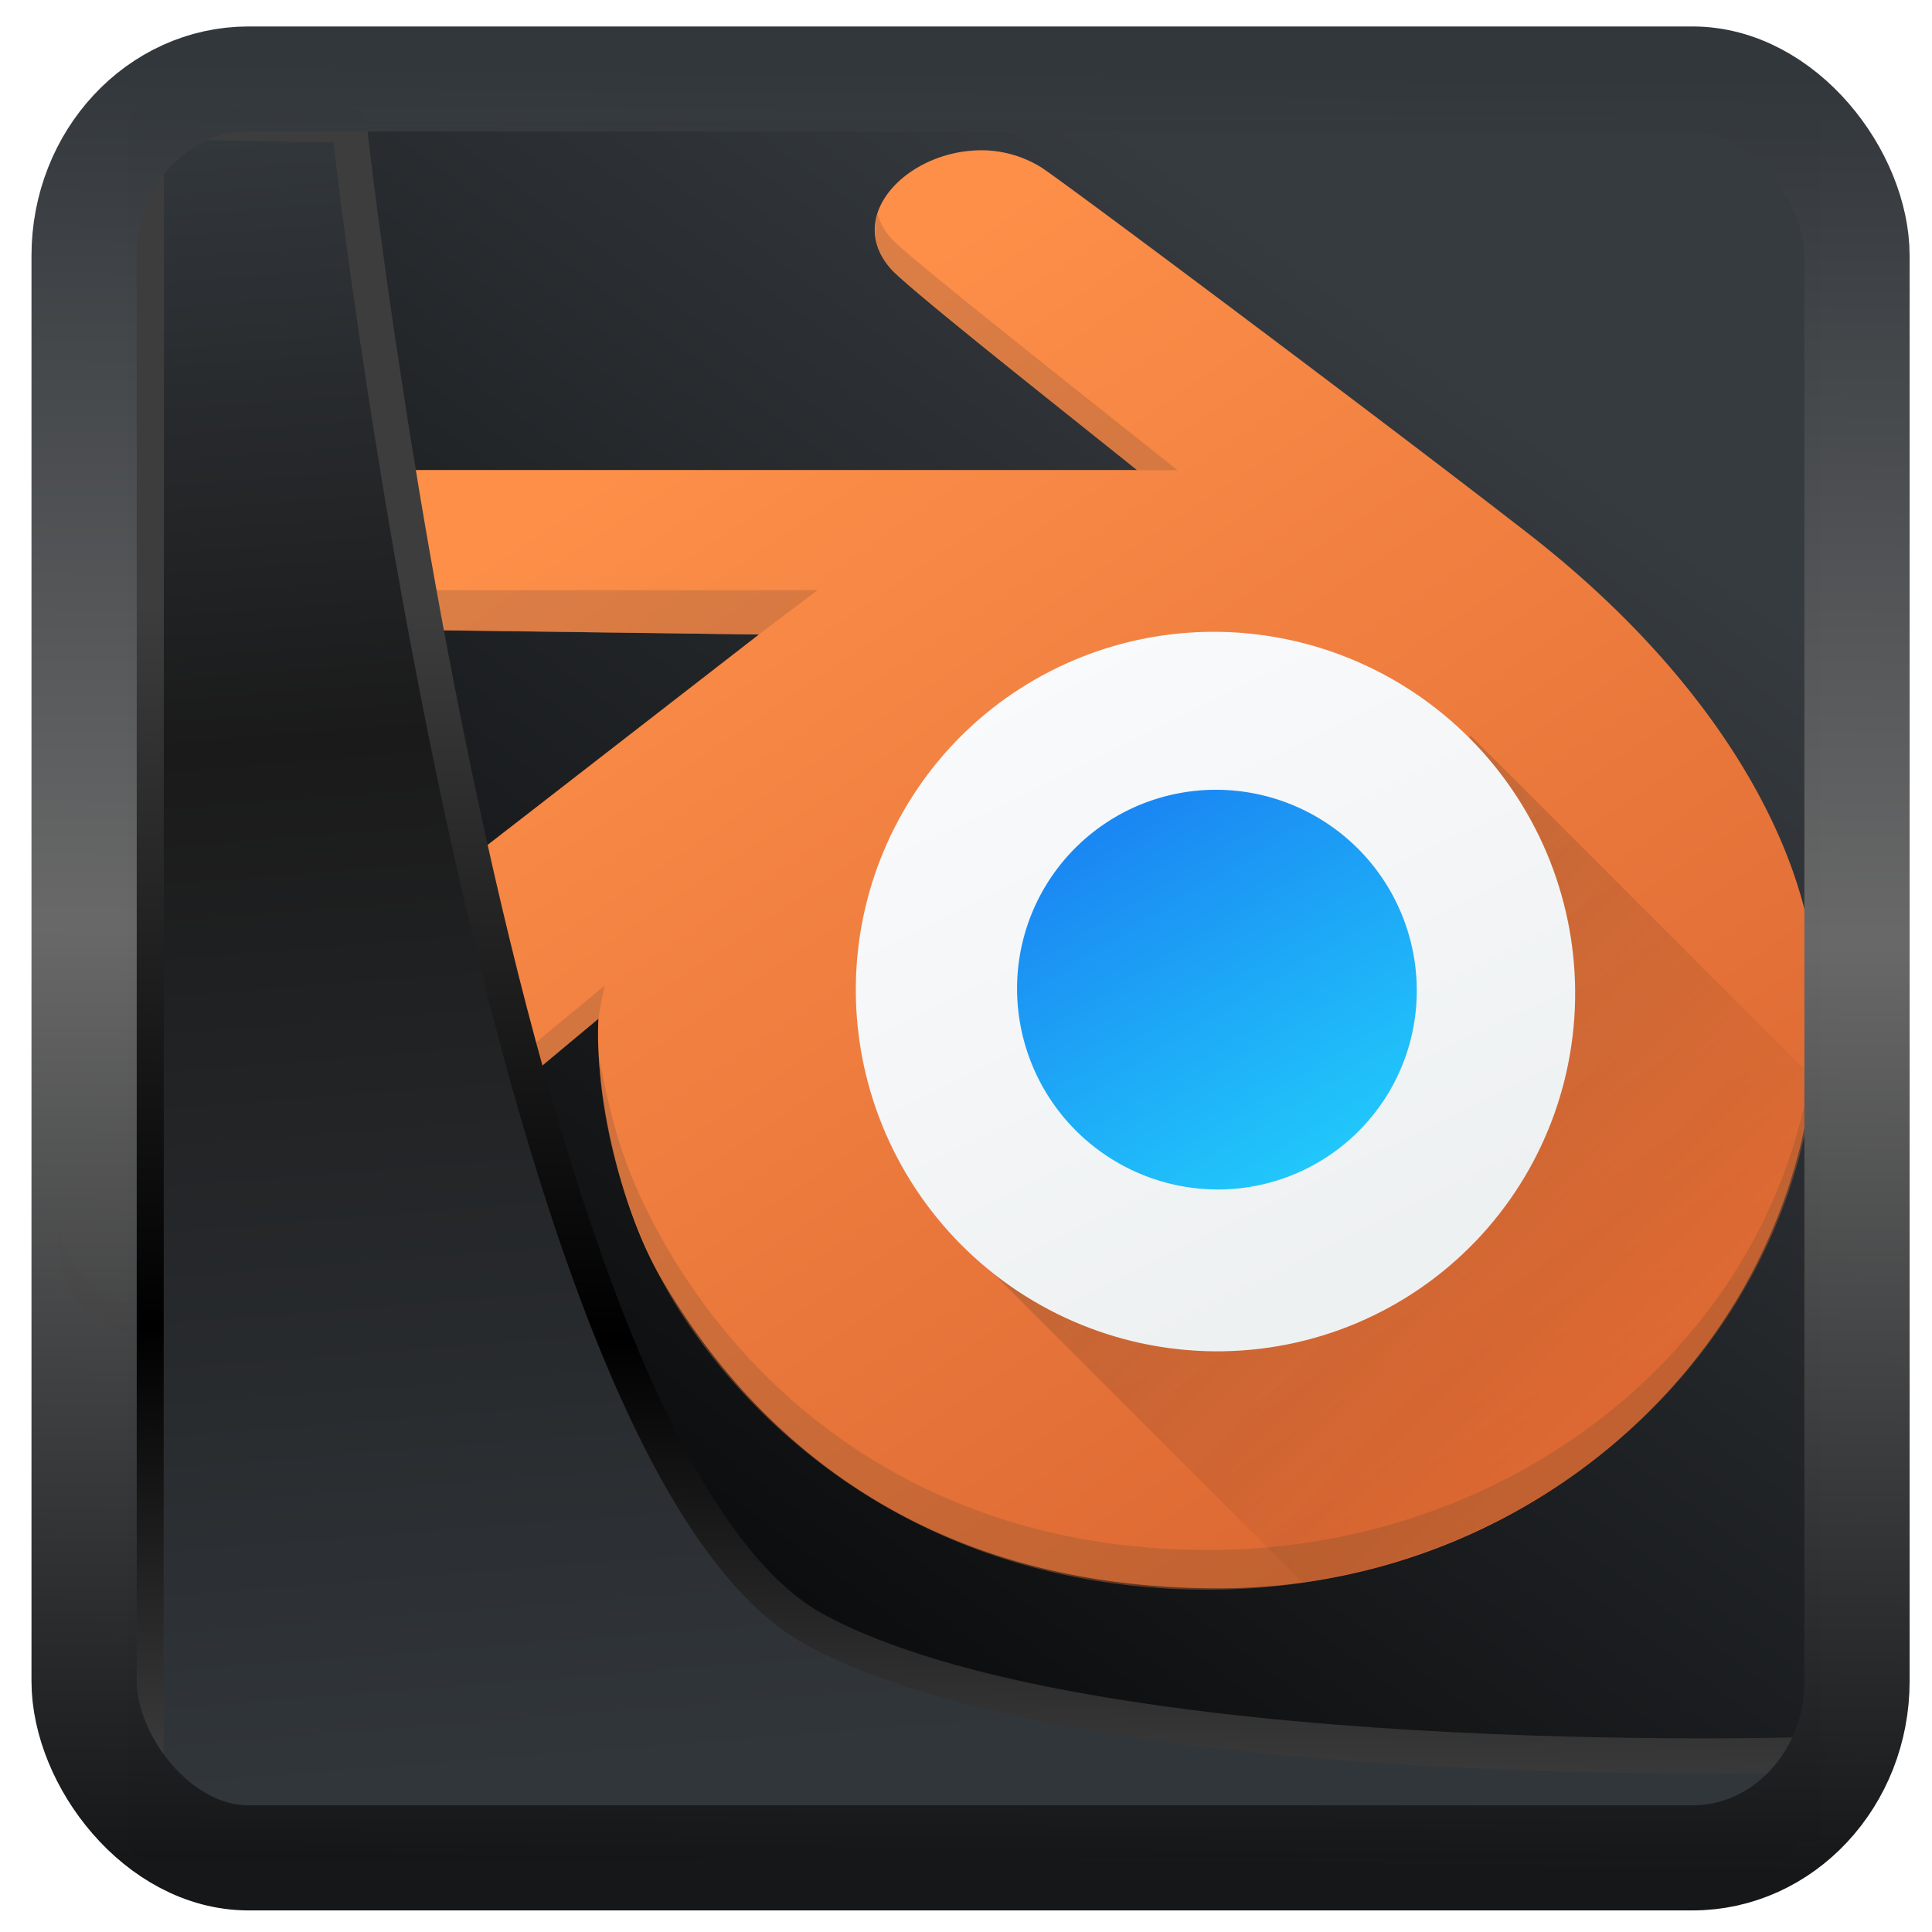<?xml version="1.0" encoding="UTF-8" standalone="no"?>
<!-- Created with Inkscape (http://www.inkscape.org/) -->

<svg
   width="48"
   height="48"
   version="1.1"
   viewBox="0 0 48 48"
   id="svg22"
   sodipodi:docname="blender.svg"
   inkscape:version="1.1.2 (0a00cf5339, 2022-02-04)"
   xmlns:inkscape="http://www.inkscape.org/namespaces/inkscape"
   xmlns:sodipodi="http://sodipodi.sourceforge.net/DTD/sodipodi-0.dtd"
   xmlns:xlink="http://www.w3.org/1999/xlink"
   xmlns="http://www.w3.org/2000/svg"
   xmlns:svg="http://www.w3.org/2000/svg">
  <sodipodi:namedview
     id="namedview24"
     pagecolor="#ffffff"
     bordercolor="#666666"
     borderopacity="1.0"
     inkscape:showpageshadow="2"
     inkscape:pageopacity="0.0"
     inkscape:pagecheckerboard="0"
     inkscape:deskcolor="#d1d1d1"
     showgrid="false"
     inkscape:zoom="11.15"
     inkscape:cx="-17.040359"
     inkscape:cy="24.798206"
     inkscape:window-width="3440"
     inkscape:window-height="1359"
     inkscape:window-x="0"
     inkscape:window-y="0"
     inkscape:window-maximized="1"
     inkscape:current-layer="svg22"
     inkscape:pageshadow="2" />
  <defs
     id="defs12">
    <linearGradient
       inkscape:collect="always"
       id="linearGradient917">
      <stop
         style="stop-color:#000000;stop-opacity:0.996"
         offset="0"
         id="stop913" />
      <stop
         style="stop-color:#353a3f;stop-opacity:0.996"
         offset="1"
         id="stop915" />
    </linearGradient>
    <linearGradient
       id="linearGradient1005-3-3"
       x1="5.253"
       x2="9.382"
       y1="15.383"
       y2="2.942"
       gradientTransform="matrix(1,0,0,1,1.632,-0.617)"
       gradientUnits="userSpaceOnUse">
      <stop
         stop-color="#fa8200"
         offset="0"
         id="stop2" />
      <stop
         stop-color="#ff9600"
         offset=".37"
         id="stop4" />
      <stop
         stop-color="#ffb400"
         offset="1"
         id="stop6" />
    </linearGradient>
    <filter
       id="filter4014"
       x="-0.062"
       y="-0.058"
       width="1.125"
       height="1.115"
       color-interpolation-filters="sRGB">
      <feGaussianBlur
         stdDeviation="1.094"
         id="feGaussianBlur9" />
    </filter>
    <linearGradient
       inkscape:collect="always"
       xlink:href="#linearGradient3487"
       id="linearGradient3403"
       gradientUnits="userSpaceOnUse"
       x1="6.949"
       y1="4.555"
       x2="11.215"
       y2="59.052" />
    <linearGradient
       id="linearGradient3487">
      <stop
         style="stop-color:#32373c;stop-opacity:1"
         offset="0"
         id="stop3481" />
      <stop
         id="stop3483"
         offset="0.368"
         style="stop-color:#1a1a1a;stop-opacity:1" />
      <stop
         style="stop-color:#31363b;stop-opacity:1"
         offset="1"
         id="stop3485" />
    </linearGradient>
    <linearGradient
       inkscape:collect="always"
       xlink:href="#linearGradient20604"
       id="linearGradient20558"
       gradientUnits="userSpaceOnUse"
       x1="25.802"
       y1="20.374"
       x2="25.111"
       y2="58.913" />
    <linearGradient
       id="linearGradient20604">
      <stop
         id="stop20598"
         offset="0"
         style="stop-color:#3d3d3d;stop-opacity:1" />
      <stop
         style="stop-color:#000000;stop-opacity:1"
         offset="0.618"
         id="stop20600" />
      <stop
         id="stop20602"
         offset="1"
         style="stop-color:#3d3d3d;stop-opacity:1" />
    </linearGradient>
    <filter
       inkscape:collect="always"
       style="color-interpolation-filters:sRGB"
       id="filter20720"
       x="-0.017"
       y="-0.016"
       width="1.034"
       height="1.033">
      <feGaussianBlur
         inkscape:collect="always"
         stdDeviation="0.147"
         id="feGaussianBlur20722" />
    </filter>
    <linearGradient
       gradientTransform="translate(0.361,-0.13)"
       xlink:href="#linearGradient4555"
       id="linearGradient4557"
       x1="43.5"
       y1="64.012"
       x2="44.142"
       y2="0.306"
       gradientUnits="userSpaceOnUse" />
    <linearGradient
       id="linearGradient4555">
      <stop
         style="stop-color:#141618;stop-opacity:1"
         offset="0"
         id="stop4551" />
      <stop
         id="stop4559"
         offset="0.518"
         style="stop-color:#686868;stop-opacity:1" />
      <stop
         style="stop-color:#31363b;stop-opacity:1"
         offset="1"
         id="stop4553" />
    </linearGradient>
    <filter
       style="color-interpolation-filters:sRGB"
       id="filter4601"
       x="-0.03"
       width="1.06"
       y="-0.03"
       height="1.06">
      <feGaussianBlur
         stdDeviation="0.015"
         id="feGaussianBlur4603" />
    </filter>
    <linearGradient
       inkscape:collect="always"
       xlink:href="#linearGradient917"
       id="linearGradient919"
       x1="7.401"
       y1="41.743"
       x2="33.063"
       y2="7.107"
       gradientUnits="userSpaceOnUse" />
    <linearGradient
       id="a"
       gradientTransform="matrix(0.867,0,0,0.871,7.6,1.527)"
       gradientUnits="userSpaceOnUse"
       x1="39.75"
       x2="13.888"
       y1="49.75"
       y2="11.25">
      <stop
         offset="0"
         stop-color="#d6602e"
         id="stop7" />
      <stop
         offset="1"
         stop-color="#fd8f49"
         id="stop9" />
    </linearGradient>
    <linearGradient
       id="b"
       gradientUnits="userSpaceOnUse"
       x1="41"
       x2="16"
       y1="46.75"
       y2="12.5">
      <stop
         offset="0"
         stop-color="#a3582d"
         id="stop17" />
      <stop
         offset="1"
         stop-color="#ba6d42"
         id="stop19" />
    </linearGradient>
    <linearGradient
       id="c"
       gradientUnits="userSpaceOnUse"
       x1="31"
       x2="41"
       y1="27"
       y2="37">
      <stop
         offset="0"
         stop-color="#292929"
         id="stop2-9" />
      <stop
         offset="1"
         stop-opacity="0"
         id="stop4-4" />
    </linearGradient>
    <linearGradient
       id="d"
       gradientUnits="userSpaceOnUse"
       x1="415.5"
       x2="407.4"
       y1="537.26"
       y2="519.75">
      <stop
         offset="0"
         stop-color="#eef1f2"
         id="stop12" />
      <stop
         offset="1"
         stop-color="#f9fafb"
         id="stop14" />
    </linearGradient>
    <linearGradient
       id="e"
       gradientTransform="matrix(-1.178,0,0,-1.247,516.197,684.37)"
       gradientUnits="userSpaceOnUse"
       x1="414.63"
       x2="409.79"
       y1="531.77"
       y2="523.38">
      <stop
         offset="0"
         stop-color="#197cf1"
         id="stop22" />
      <stop
         offset="1"
         stop-color="#21c9fb"
         id="stop24" />
    </linearGradient>
  </defs>
  <rect
     style="display:inline;fill:url(#linearGradient919);fill-opacity:1;fill-rule:evenodd;stroke:none;stroke-width:0.928;stroke-linejoin:round;stroke-miterlimit:7.8"
     id="rect1192"
     width="42.085"
     height="42.712"
     x="3.163"
     y="3.018"
     ry="0"
     inkscape:label="arriere" />
  <g
     id="g869"
     transform="matrix(0.993,0,0,0.993,-0.549,-2.224)">
    <g
       stroke-linejoin="round"
       stroke-width="2"
       id="g31">
      <path
         d="m 24.883,6.008 c -1.72,0.12 -3.18,1.669 -2.04,2.959 C 23.283,9.465 27.322,12.65 29,14 H 11 c -2.854,-0.003 -4.514,4.1 0,4 l 8.54,0.115 -15.67,12.153 c -4.313,3.343 -0.293,7.431 3.28,4.449 l 8.375,-6.99 c -0.092,1.777 0.499,4.616 1.538,6.443 2.437,4.205 6.775,7.844 14.068,7.809 8.198,-0.04 15.272,-6.656 14.85,-15.133 C 45.847,23.498 43.494,19.252 38.812,15.607 35.37,12.927 27.116,6.747 26.602,6.426 a 2.842,2.842 0 0 0 -1.72,-0.418 z"
         fill="url(#a)"
         id="path27"
         style="fill:url(#a)" />
      <path
         d="m 19.197,6.979 c -0.153,0.504 -0.064,1.052 0.393,1.566 0.436,0.492 4.951,4.082 7.108,5.787 h 1.153 C 25.915,12.782 20.097,8.24 19.59,7.668 a 1.836,1.836 0 0 1 -0.393,-0.69 z m -16.5,9.574 c -0.274,1.269 0.598,2.432 3.23,2.373 l 9.847,0.125 1.692,-1.273 H 5.926 C 3.915,17.822 2.908,17.466 2.697,16.553 Z m 8.63,12.582 -9.847,8.105 c -2.675,2.222 -5.55,1.02 -5.892,-1.142 -0.409,2.677 2.872,4.53 5.892,2.021 l 9.666,-8.03 c 0.067,-0.465 0.149,-0.818 0.18,-0.954 z m 34.982,0.523 c -0.252,8.838 -8.064,15.644 -17.465,15.69 -8.923,0.043 -14.296,-5.245 -16.593,-10.374 -0.574,-1.289 -0.857,-2.55 -1.094,-3.815 0.103,2.538 1.056,5.265 2.226,7.16 2.708,4.316 7.958,8.208 15.46,8.171 9.711,-0.047 17.726,-7.589 17.466,-16.832 z"
         fill="url(#b)"
         opacity="0.5"
         transform="matrix(0.867,0,0,0.871,5.864,1.521)"
         id="path29"
         style="fill:url(#b)" />
    </g>
    <path
       d="m 37.352,20.648 -12.698,12.698 8.477,8.476 c 6.56,-0.9 11.986,-5.984 12.756,-12.638 z"
       fill="url(#c)"
       opacity="0.2"
       id="path33"
       style="fill:url(#c)" />
    <g
       stroke-linecap="round"
       stroke-linejoin="round"
       stroke-width="2"
       id="g39">
      <path
         d="m 424.038,528.367 c 0.094,2.688 -0.955,5.304 -2.937,7.255 -2.006,1.973 -4.78,3.082 -7.69,3.064 -2.907,-0.019 -5.672,-1.16 -7.668,-3.153 -1.969,-1.966 -3.01,-4.582 -2.918,-7.258 0.091,-2.63 1.272,-5.106 3.265,-6.903 1.97,-1.776 4.596,-2.762 7.318,-2.755 2.725,0.007 5.359,1.007 7.34,2.8 2.007,1.815 3.197,4.309 3.29,6.95 z"
         fill="url(#d)"
         transform="matrix(0.848,0,0,0.897,-319.626,-447.152)"
         id="path35"
         style="fill:url(#d)" />
      <path
         d="M 30.996,22 A 4.973,4.973 0 0 0 26,26.91 5.027,5.027 0 0 0 30.996,32 4.974,4.974 0 0 0 36,26.957 5.027,5.027 0 0 0 30.996,22 Z"
         fill="url(#e)"
         id="path37"
         style="fill:url(#e)" />
    </g>
  </g>
  <path
     style="display:inline;mix-blend-mode:normal;fill:url(#linearGradient3403);fill-opacity:1;stroke:url(#linearGradient20558);stroke-width:1.162;stroke-linecap:butt;stroke-linejoin:round;stroke-miterlimit:4;stroke-dasharray:none;stroke-opacity:1;filter:url(#filter20720)"
     d="M 4.704,3.981 4.691,60.802 H 58.595 l 1.022,-2.866 c 0,0 -23.875,0.766 -32.844,-4.14 C 16.258,48.042 11.401,4.098 11.401,4.098 Z"
     id="path1686"
     sodipodi:nodetypes="ccccscc"
     transform="matrix(0.752,0,0,0.752,0.1,0.025)"
     inkscape:label="folder" />
  <rect
     style="display:inline;fill:none;fill-opacity:1;stroke:url(#linearGradient4557);stroke-width:3.714;stroke-linejoin:round;stroke-miterlimit:7.8;stroke-dasharray:none;stroke-opacity:0.995;filter:url(#filter4601)"
     id="rect4539"
     width="62.567"
     height="62.867"
     x="1.032"
     y="0.596"
     ry="6.245"
     rx="5.803"
     transform="matrix(0.704,0,0,0.703,1.363,1.544)"
     inkscape:label="contour" />
</svg>
